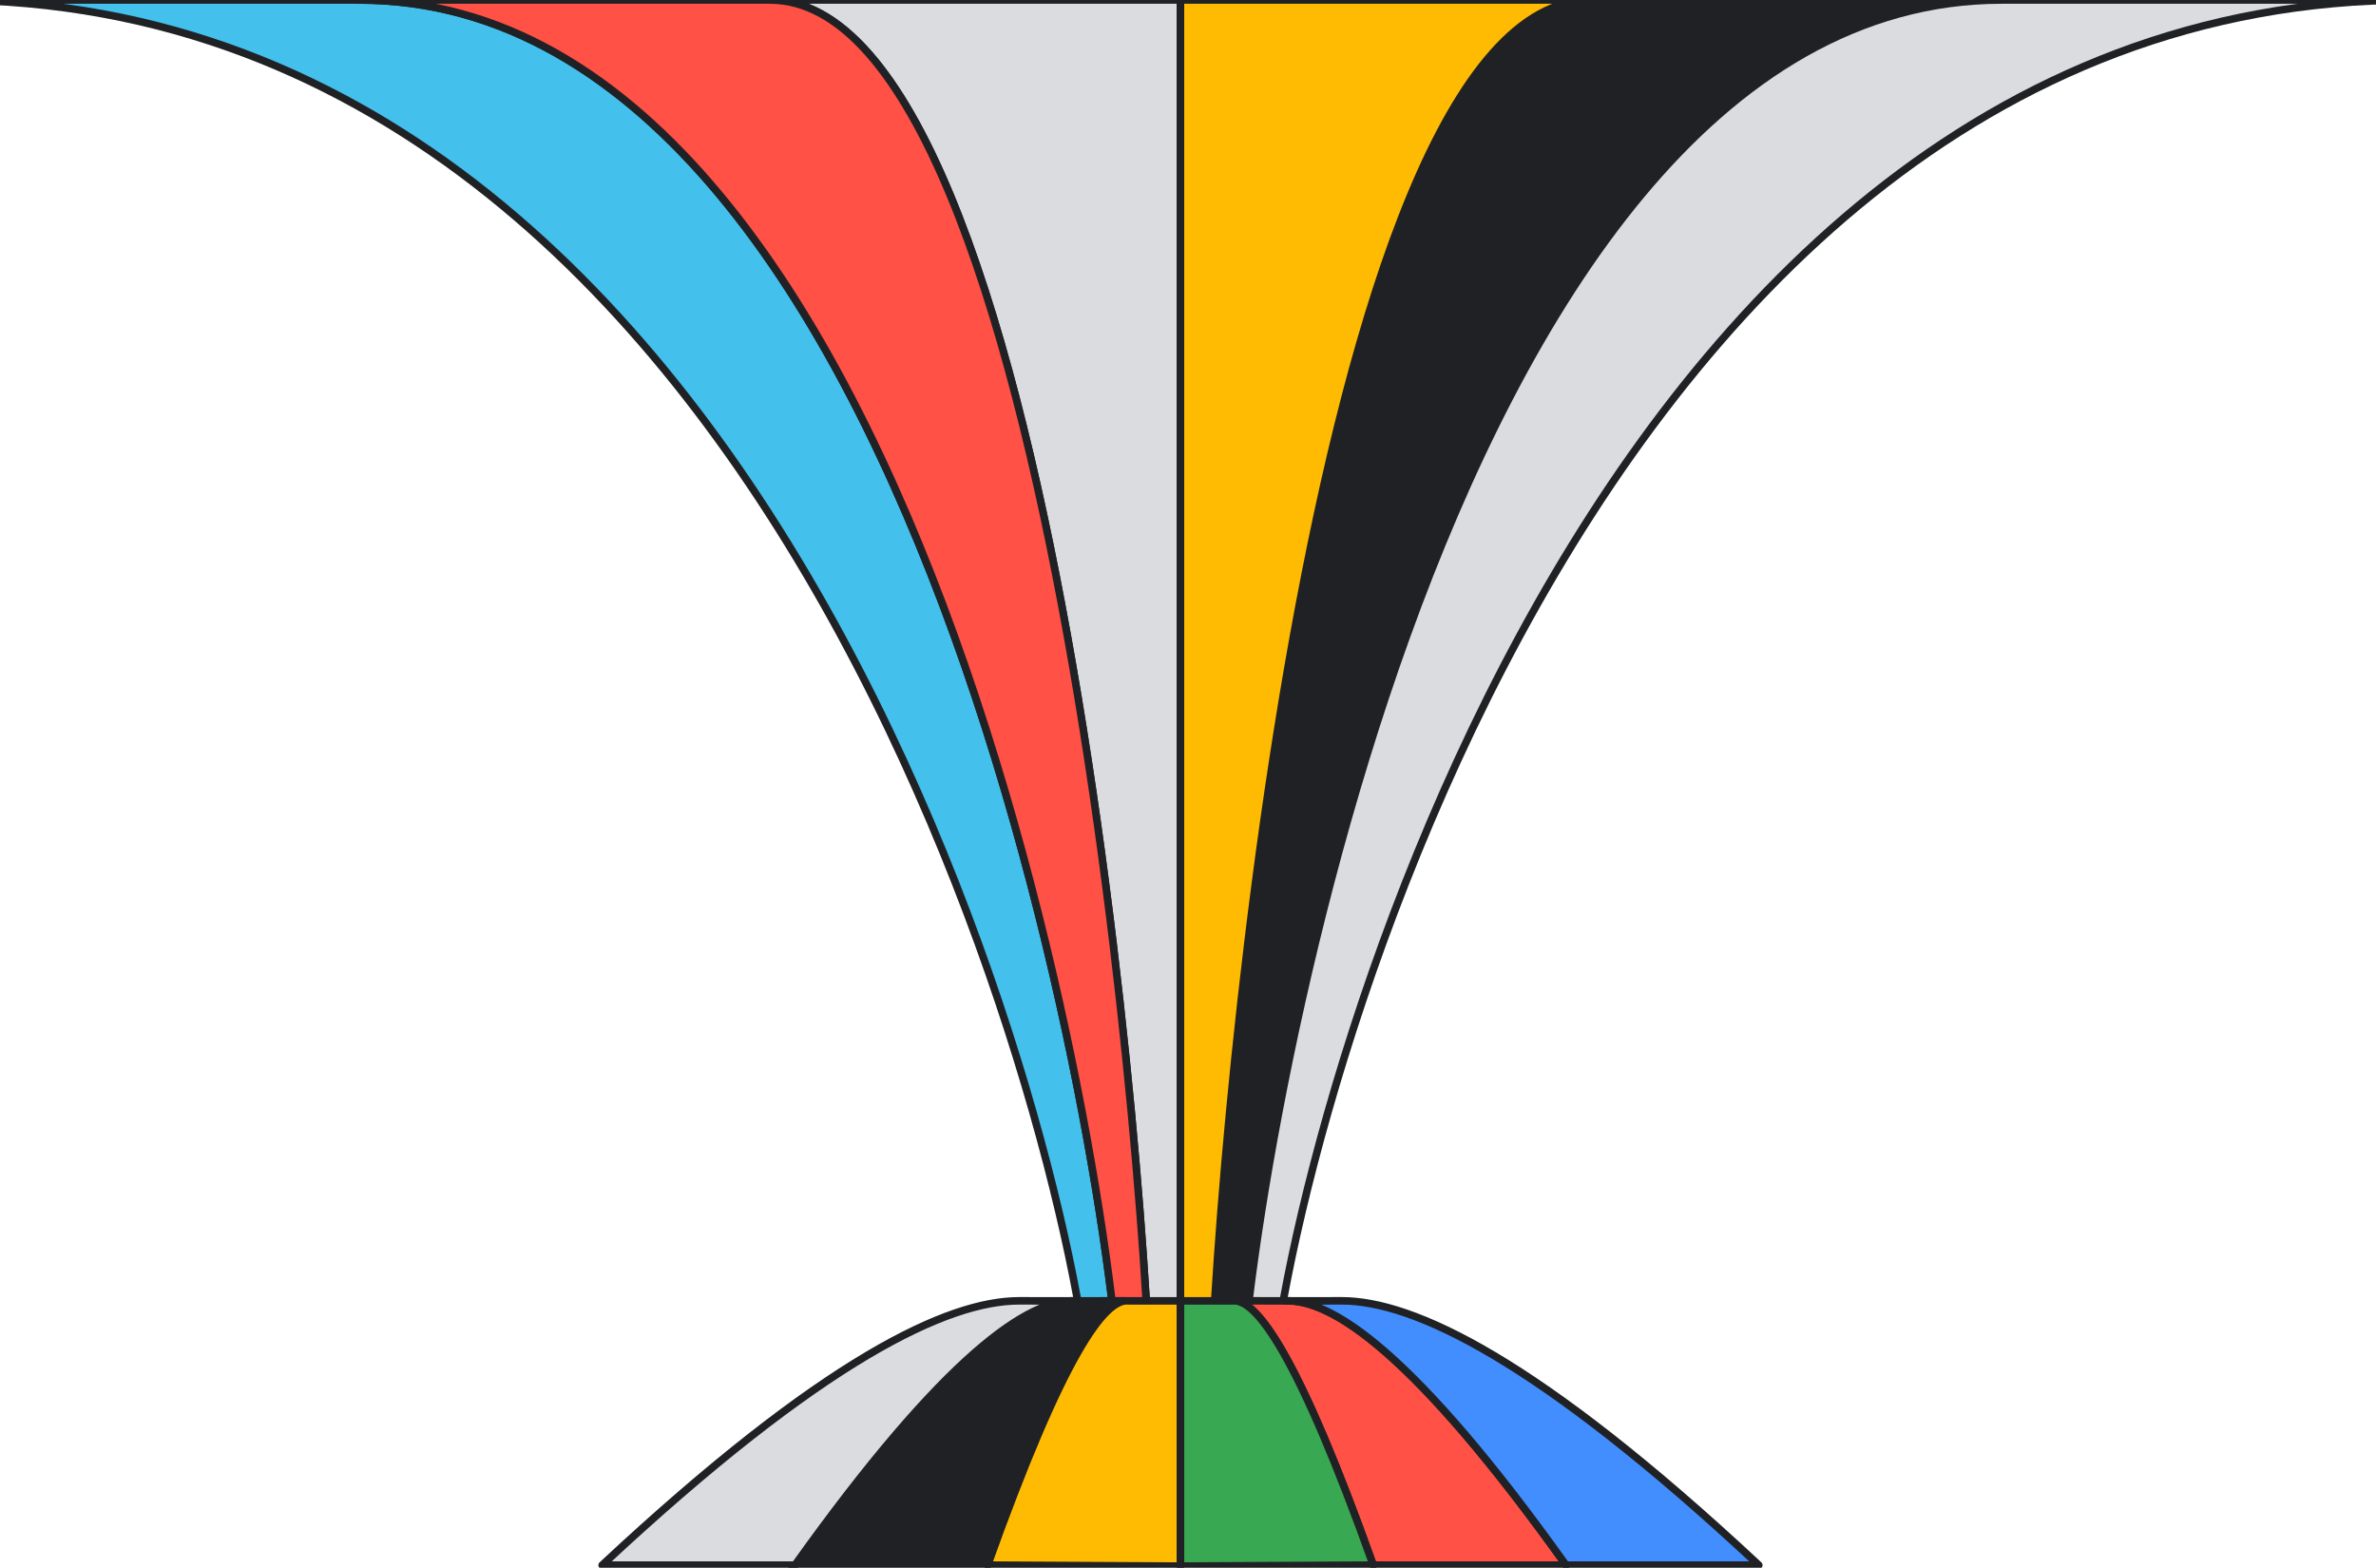 <svg xmlns="http://www.w3.org/2000/svg" width="344" height="227" fill="none"><path fill="#202124" d="M175.23 204.253C175.23 177.527 188.971 0 230.361 0h59.456c-82.781 0-110.262 177.525-110.262 204.253"/><path stroke="#202124" stroke-miterlimit="10" stroke-width="1.091" d="M175.23 204.253C175.23 177.527 188.971 0 230.361 0h59.456c-82.781 0-110.262 177.525-110.262 204.253"/><path fill="#DADCE0" d="M170.909 204.253V0h-59.456c41.391 0 55.131 177.525 55.131 204.253"/><path stroke="#202124" stroke-linecap="round" stroke-linejoin="round" stroke-width="1.091" d="M170.909 204.253V0h-59.456c41.391 0 55.131 177.525 55.131 204.253"/><path fill="#43c0ec" d="M162.262 204.253C162.262 177.527 134.781 0 52.001 0H-7.456c124.171 0 165.393 177.525 165.393 204.253"/><path stroke="#202124" stroke-linecap="round" stroke-linejoin="round" stroke-width="1.091" d="M162.262 204.253C162.262 177.527 134.781 0 52.001 0H-7.456c124.171 0 165.393 177.525 165.393 204.253"/><path fill="#DADCE0" d="M183.879 204.253C183.879 177.527 225.101 0 349.272 0h-59.455c-82.781 0-110.262 177.525-110.262 204.253"/><path stroke="#202124" stroke-linecap="round" stroke-linejoin="round" stroke-width="1.091" d="M183.879 204.253C183.879 177.527 225.101 0 349.272 0h-59.455c-82.781 0-110.262 177.525-110.262 204.253"/><path fill="#FFBB01" d="M175.231 204.253C175.231 177.527 188.971 0 230.362 0h-59.456v204.253"/><path stroke="#202124" stroke-linecap="round" stroke-linejoin="round" stroke-width="1.091" d="M175.231 204.253C175.231 177.527 188.971 0 230.362 0h-59.456v204.253"/><path fill="#ff5145" d="M166.587 204.253C166.587 177.527 152.846 0 111.456 0H52c82.781 0 110.262 177.525 110.262 204.253"/><path stroke="#202124" stroke-linecap="round" stroke-linejoin="round" stroke-width="1.091" d="M166.587 204.253C166.587 177.527 152.846 0 111.456 0H52c82.781 0 110.262 177.525 110.262 204.253"/><path fill="#202124" stroke="#202124" stroke-miterlimit="10" stroke-width="1.091" d="M163.024 188.353c-3.423.167-9.412 8.543-20.024 38.268h-27.91c21.836-30.579 33.907-38.586 40.658-38.262l7.278-.006h-.002Z"/><path fill="#DADCE0" stroke="#202124" stroke-linecap="round" stroke-linejoin="round" stroke-width="1.091" d="M87.178 226.624c32.102-29.971 50.107-38.246 60.338-38.27l8.228.01c-6.751-.324-18.822 7.681-40.658 38.262h-27.91l.002-.002Z"/><path fill="#FFBB01" stroke="#202124" stroke-linecap="round" stroke-linejoin="round" stroke-width="1.091" d="M170.91 188.359v38.408l-27.91-.146c10.917-30.579 16.954-38.586 20.329-38.262h7.581Z"/><path fill="#FF5145" stroke="#202124" stroke-linecap="round" stroke-linejoin="round" stroke-width="1.091" d="M178.795 188.353c3.423.167 9.412 8.543 20.024 38.268h27.91c-21.836-30.579-33.907-38.586-40.658-38.262l-7.278-.006h.002Z"/><path fill="#428EFF" stroke="#202124" stroke-linecap="round" stroke-linejoin="round" stroke-width="1.091" d="M254.641 226.624c-32.103-29.971-50.107-38.246-60.339-38.27l-8.228.01c6.751-.324 18.822 7.681 40.658 38.262h27.911l-.002-.002Z"/><path fill="#38A852" stroke="#202124" stroke-linecap="round" stroke-linejoin="round" stroke-width="1.091" d="M170.91 188.359v38.408l27.91-.146c-10.917-30.579-16.954-38.586-20.329-38.262h-7.581Z"/></svg>